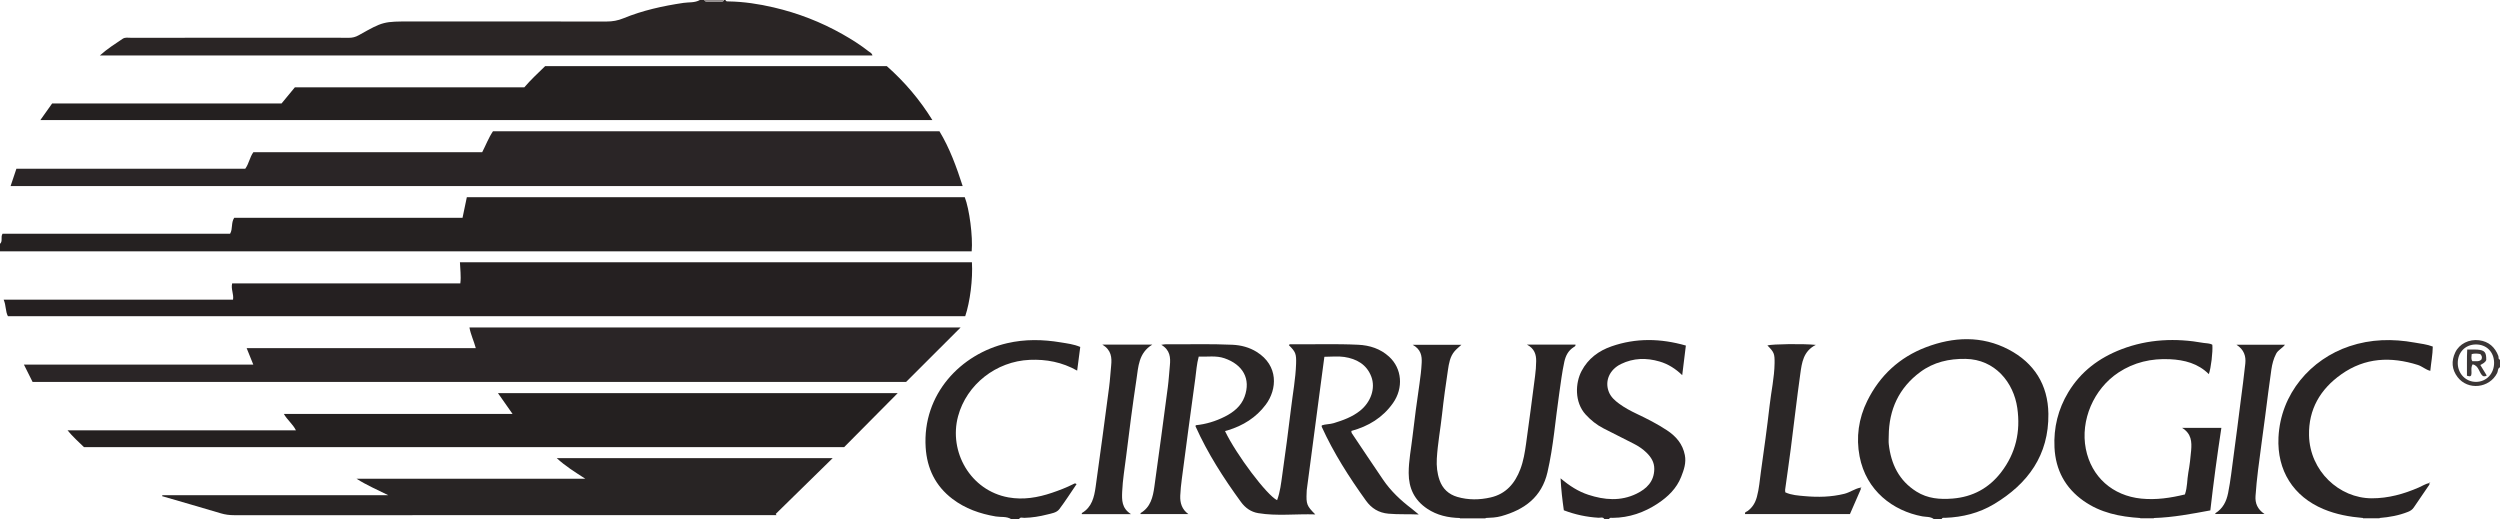 <?xml version="1.0" encoding="iso-8859-1"?>
<!-- Generator: Adobe Illustrator 27.0.0, SVG Export Plug-In . SVG Version: 6.00 Build 0)  -->
<svg version="1.1" id="Layer_1" xmlns="http://www.w3.org/2000/svg" xmlns:xlink="http://www.w3.org/1999/xlink" x="0px" y="0px"
	 viewBox="0 0 1661 345" style="enable-background:new 0 0 1661 345;" xml:space="preserve">
<g>
	<path style="fill:#252121;" d="M0,162c2.025-1.758,0.241-4.446,1.688-6.708c50.299,0,100.73,0,151.189,0
		c1.929-3.336,0.509-7.208,2.745-10.604c50.337,0,100.916,0,151.686,0c0.98-4.694,1.891-9.051,2.853-13.658
		c110.342,0,220.567,0,330.826,0c3.068,7.815,5.477,26.198,4.597,35.971C430.415,167,215.207,167,0,167C0,165.333,0,163.667,0,162z"
		/>
	<path style="fill:#2A2525;" d="M482,0c0.3,1.085,1.199,0.933,1.997,0.945c10.188,0.153,20.187,1.686,30.093,3.997
		c16.117,3.76,31.384,9.68,45.783,17.835c5.94,3.364,11.707,6.996,17.081,11.217c0.994,0.781,2.389,1.236,2.684,2.843
		c-170.982,0-341.906,0-513.264,0c4.856-4.35,10.005-7.644,15.083-11.042c1.706-1.142,3.55-0.692,5.332-0.693
		c39.493-0.031,78.986-0.024,118.478-0.024c8.832,0,17.664-0.06,26.495,0.039c2.414,0.027,4.473-0.522,6.588-1.71
		c16.353-9.186,16.371-9.153,35.245-9.153c43.159,0,86.318-0.026,129.476,0.044c3.9,0.006,7.479-0.637,11.111-2.132
		c12.812-5.274,26.243-8.206,39.921-10.244C457.733,1.381,461.609,1.951,465,0c1,0,2,0,3,0c0.197,0.719,0.707,1.014,1.413,1.015
		c3.394,0.005,6.789,0.006,10.183,0.004c0.708,0,1.214-0.297,1.404-1.02C481.333,0,481.667,0,482,0z"/>
	<path style="fill:#292525;" d="M1285,345c-2.302-1.915-5.244-1.447-7.874-1.941c-19.447-3.652-37.253-17.027-41.614-39.841
		c-2.411-12.614-0.696-25.177,5.123-36.918c8.355-16.858,21.402-28.865,38.815-35.537c18.383-7.044,37.254-7.885,55.104,1.468
		c16.881,8.845,26.148,23.35,26.395,42.716c0.35,27.375-13.533,46.476-36.192,60.022c-9.873,5.902-20.79,8.644-32.284,9.071
		c-0.9,0.033-2.061-0.411-2.473,0.96C1288.333,345,1286.667,345,1285,345z M1254.878,289.653c0,1.831-0.176,3.682,0.028,5.49
		c1.492,13.191,6.751,24.161,18.404,31.478c7.447,4.675,15.534,5.299,23.99,4.625c13.367-1.066,24.144-6.919,32.259-17.474
		c9.719-12.642,12.99-26.942,10.73-42.724c-2.419-16.898-14.772-32.32-34.391-32.602c-10.99-0.158-21.157,2.127-30.032,8.696
		C1261.637,257.673,1254.998,272.109,1254.878,289.653z"/>
	<path style="fill:#2A2526;" d="M1066,345c-0.939-1.795-2.637-0.926-3.968-1.007c-7.848-0.479-15.438-2.055-23.023-4.959
		c-0.968-6.847-1.789-13.705-2.162-21.246c5.846,4.963,11.719,8.732,18.391,10.924c10.715,3.521,21.538,4.439,32.047-0.679
		c6.758-3.291,11.712-8.124,11.82-16.402c0.059-4.538-2.127-7.915-5.169-10.892c-2.513-2.459-5.417-4.394-8.564-5.977
		c-6.687-3.364-13.357-6.759-20.026-10.157c-4.496-2.291-8.376-5.417-11.769-9.108c-7.643-8.314-6.925-21.133-2.775-29
		c4.362-8.267,11.353-13.418,19.918-16.393c16.201-5.628,32.542-5.328,49.37-0.515c-0.812,6.597-1.598,12.973-2.423,19.67
		c-4.362-4.216-9.266-7.38-15.02-9.064c-8.761-2.564-17.355-2.403-25.685,1.665c-7.628,3.724-10.927,11.361-8.028,18.571
		c1.357,3.375,3.976,5.683,6.8,7.766c3.621,2.671,7.578,4.785,11.634,6.708c6.91,3.276,13.725,6.741,20.116,10.949
		c6.013,3.959,10.473,9.061,11.924,16.464c1.022,5.214-0.61,9.831-2.435,14.467c-3.054,7.756-8.777,13.258-15.542,17.737
		c-9.053,5.994-18.973,9.438-29.938,9.537c-0.899,0.008-2.059-0.409-2.493,0.941C1068,345,1067,345,1066,345z"/>
	<path style="fill:#292525;" d="M672,345c-3.195-2.098-6.959-1.278-10.426-1.865c-10.504-1.778-20.263-5.194-28.771-11.663
		c-11.281-8.578-16.912-20.183-17.794-34.223c-2.221-35.348,23.333-62.089,54.114-69.228c11.895-2.759,23.752-2.537,35.661-0.539
		c4.234,0.71,8.545,1.174,12.938,3.03c-0.665,5.083-1.341,10.245-2.058,15.727c-9.994-5.65-20.482-7.613-31.445-7.157
		c-22.397,0.931-41.979,16.37-47.666,37.431c-6.362,23.559,8.16,49.394,33.436,53.954c9.868,1.78,19.544,0.134,28.969-3.062
		c4.87-1.652,9.668-3.488,14.26-5.822c0.585-0.297,1.119-0.733,2.058,0.057c-3.781,5.548-7.4,11.26-11.463,16.638
		c-1.837,2.432-5.211,2.829-8.051,3.559c-4.987,1.281-10.078,2.106-15.268,2.225c-1.16,0.027-2.726-0.789-3.493,0.94
		C675.333,345,673.667,345,672,345z"/>
	<path style="fill:#3B3636;" d="M1661,244c-1.629,0.768-1.238,2.568-1.881,3.837c-5.137,10.134-19.398,11.699-26.278,2.748
		c-3.934-5.118-4.261-10.778-1.574-16.443c2.707-5.709,9.189-8.942,15.865-8.076c6.335,0.822,10.536,4.532,12.788,10.471
		c0.319,0.842-0.299,2.086,1.081,2.462C1661,240.667,1661,242.333,1661,244z M1632.938,241.324
		c0.06,7.048,5.421,12.478,12.238,12.394c6.834-0.084,11.93-5.51,11.901-12.671c-0.029-7.236-5.05-12.259-12.18-12.187
		C1637.886,228.93,1632.878,234.151,1632.938,241.324z"/>
	<path style="fill:#B2AEAF;" d="M970,345c-0.002-0.279-0.027-0.557-0.077-0.832c5.715-0.008,11.43-0.015,17.146-0.022
		c-0.077,0.28-0.1,0.565-0.069,0.854C981.333,345,975.667,345,970,345z"/>
	<path style="fill:#908A8A;" d="M481,0c-0.19,0.723-0.695,1.019-1.404,1.02c-3.394,0.002-6.789,0.001-10.183-0.004
		C468.707,1.014,468.197,0.719,468,0C472.333,0,476.667,0,481,0z"/>
	<path style="fill:#C5C1C1;" d="M1570,345c0.039-0.29,0.023-0.577-0.046-0.86c3.697,0,7.395,0.001,11.092,0.001
		c-0.069,0.284-0.084,0.57-0.046,0.86C1577.333,345,1573.667,345,1570,345z"/>
	<path style="fill:#C5C1C1;" d="M1431.053,344.166c-0.042,0.277-0.059,0.555-0.053,0.834c-3,0-6,0-9,0
		c0.007-0.279-0.011-0.557-0.053-0.834C1424.982,344.166,1428.018,344.166,1431.053,344.166z"/>
	<path style="fill:#252021;" d="M645.756,174.261c0.636,11.282-1.241,26.285-4.461,35.815c-211.866,0-423.794,0-636.037,0
		c-1.701-3.217-1.147-7.033-2.83-10.973c51.167,0,101.715,0,152.402,0c0.583-3.834-1.509-6.968-0.586-10.806
		c50.328,0,100.86,0,151.594,0c0.598-4.938-0.108-9.357-0.259-14.036C418.901,174.261,532.16,174.261,645.756,174.261z"/>
	<path style="fill:#2A2526;" d="M7.032,123.625c1.396-4.16,2.602-7.752,3.868-11.525c50.816,0,101.449,0,152.054,0
		c2.481-3.416,2.919-7.583,5.399-10.991c50.558,0,101.2,0,152.023,0c2.407-4.63,4.184-9.466,7.146-13.878
		c98.708,0,197.519,0,296.662,0c6.82,11.27,11.308,23.711,15.415,36.393C428.84,123.625,218.196,123.625,7.032,123.625z"/>
	<path style="fill:#2A2526;" d="M168.289,242.235c-1.572-3.897-2.864-7.098-4.411-10.932c50.954,0,101.47,0,152.241,0
		c-1.308-4.893-3.365-8.93-4.216-13.716c109.264,0,218.313,0,326.317,0c-11.308,11.297-23.298,23.275-36.219,36.184
		c-192.24,0-386.194,0-580.344,0c-1.86-3.72-3.698-7.398-5.766-11.535C66.686,242.235,117.073,242.235,168.289,242.235z"/>
	<path style="fill:#242020;" d="M589.187,43.924c11.897,10.532,21.851,22.237,30.288,35.858c-197.711,0-394.903,0-592.668,0
		c2.744-3.866,5.218-7.35,7.831-11.032c50.832,0,101.626,0,152.419,0c3.003-3.638,5.851-7.089,8.842-10.714
		c50.752,0,101.555,0,152.457,0c4.276-5.047,9.068-9.42,13.863-14.113C437.71,43.924,513.34,43.924,589.187,43.924z"/>
	<path style="fill:#242020;" d="M55.79,297.073c-3.708-3.617-7.426-6.902-10.907-11.15c50.817,0,101.094,0,151.743,0
		c-2.055-4.145-5.635-6.765-8.049-10.914c50.772,0,101,0,151.963,0c-3.415-4.868-6.432-9.167-9.704-13.83
		c88.627,0,176.706,0,265.619,0c-12.111,12.21-23.794,23.989-35.602,35.894C392.658,297.073,224.397,297.073,55.79,297.073z"/>
	<path style="fill:#282424;" d="M107.901,329c49.61,0,99.219,0,150.036,0c-7.482-3.73-14.144-6.544-21.069-10.924
		c50.934,0,100.912,0,152.016,0c-6.994-4.539-13.194-8.326-18.96-13.672c61.392,0,122.289,0,183.293,0
		c-12.646,12.389-25.236,24.721-37.825,37.054c0.18,0.269,0.359,0.538,0.539,0.807c-1.654,0-3.308,0-4.962,0
		c-118.466,0-236.932-0.003-355.398,0.019c-3.02,0.001-5.914-0.353-8.832-1.225c-12.989-3.882-26.02-7.619-39.036-11.409
		C107.769,329.433,107.835,329.217,107.901,329z"/>
	<path style="fill:#2A2626;" d="M879.911,237.05c-1.008,7.574-1.994,14.954-2.97,22.336c-1.547,11.699-3.086,23.4-4.63,35.1
		c-1.37,10.382-2.745,20.763-4.109,31.146c-0.065,0.494-0.044,0.998-0.067,1.498c-0.358,7.809,0.077,8.988,5.732,14.641
		c-12.994-0.422-25.489,1.228-37.941-0.842c-4.846-0.806-8.602-3.538-11.427-7.409c-11.568-15.858-22.147-32.322-30.208-50.291
		c-0.051-0.113,0.09-0.312,0.22-0.717c6.704-0.658,13.18-2.638,19.272-5.713c5.771-2.912,10.773-6.921,13.068-13.135
		c4.446-12.036-1.23-21.507-13.392-25.657c-5.493-1.874-11.199-0.865-17.034-1.069c-1.363,4.874-1.621,9.843-2.299,14.713
		c-3.092,22.224-6.017,44.472-8.952,66.718c-0.479,3.629-0.86,7.284-1.019,10.939c-0.211,4.847,1.103,9.138,5.388,12.24
		c-10.59,0-21.181,0-31.75,0c0-0.118-0.11-0.593,0.016-0.667c6.653-3.916,8.178-10.613,9.132-17.412
		c3.094-22.054,6.032-44.13,8.947-66.208c0.631-4.779,0.889-9.606,1.367-14.406c0.531-5.332,0.168-10.329-5.707-13.77
		c1.564-0.193,2.209-0.346,2.854-0.341c14.827,0.115,29.66-0.38,44.479,0.319c5.702,0.269,11.176,1.705,16.072,4.756
		c14.584,9.091,13.636,24.835,6.009,35.037c-6.405,8.569-15.048,13.938-25.195,17.025c-0.612,0.186-1.23,0.351-1.869,0.533
		c7.479,15.634,27.792,42.648,34.605,45.906c2.026-5.479,2.65-11.232,3.447-16.912c2.054-14.647,4.061-29.305,5.798-43.992
		c1.171-9.902,3.038-19.73,3.368-29.728c0.217-6.56-0.315-7.927-4.763-12.324c0.276-0.837,1.031-0.616,1.583-0.612
		c14.827,0.104,29.661-0.408,44.478,0.307c7.651,0.369,14.713,2.644,20.496,7.924c8.623,7.872,9.642,20.824,2.58,30.837
		c-6.834,9.691-16.307,15.417-27.655,18.503c0.081,0.515,0.012,1.066,0.245,1.414c6.936,10.364,13.859,20.736,20.876,31.044
		c5.112,7.509,11.66,13.636,18.856,19.112c1.442,1.097,2.81,2.293,4.809,3.934c-7.135-0.317-13.585,0.045-20.092-0.526
		c-6.544-0.574-11.325-3.583-14.984-8.674c-11.174-15.544-21.47-31.625-29.416-49.107c-0.058-0.127,0.023-0.316,0.082-0.911
		c2.459-0.85,5.308-0.669,7.949-1.482c6.237-1.919,12.3-4.109,17.469-8.239c7.189-5.745,10.367-14.943,7.474-22.607
		c-3.09-8.184-9.859-11.89-17.965-13.118C888.933,236.526,884.553,237.05,879.911,237.05z"/>
	<path style="fill:#292525;" d="M987.069,344.146c-5.715,0.008-11.43,0.015-17.146,0.022c-7.775-0.189-15.144-1.782-21.721-6.196
		c-8.422-5.652-12.261-13.526-12.273-23.666c-0.009-8.216,1.628-16.204,2.546-24.286c1.331-11.72,2.948-23.411,4.636-35.086
		c0.668-4.618,1.229-9.233,1.459-13.884c0.23-4.658-0.516-8.968-6.016-11.983c11.354,0,21.685,0,32.424,0
		c-1.634,1.524-3.257,2.777-4.559,4.304c-3.049,3.576-3.752,8.107-4.411,12.516c-1.45,9.697-2.822,19.414-3.877,29.161
		c-1.073,9.916-2.944,19.735-3.508,29.71c-0.275,4.863,0.207,9.639,1.815,14.225c1.999,5.7,5.994,9.47,11.81,11.164
		c7.349,2.141,14.818,2.036,22.181,0.341c10.147-2.335,16.089-9.32,19.675-18.723c2.092-5.485,3.018-11.225,3.821-16.971
		c2.094-14.974,4.049-29.968,5.982-44.964c0.425-3.299,0.711-6.638,0.732-9.96c0.028-4.3-1.067-8.229-6.14-10.919
		c11.534,0,21.928,0,32.298,0c0.085,1.06-0.64,1.325-1.149,1.642c-3.644,2.268-5.412,5.683-6.304,9.756
		c-1.531,6.986-2.359,14.077-3.398,21.139c-2.562,17.411-3.824,35.007-7.792,52.22c-3.825,16.594-15.33,24.916-30.706,29.224
		C994.079,343.875,990.561,344.007,987.069,344.146z"/>
	<path style="fill:#292525;" d="M1431.053,344.166c-3.035,0-6.07,0.001-9.105,0.001c-13.451-0.834-26.399-3.443-37.654-11.405
		c-12.192-8.625-18.561-20.532-19.294-35.439c-0.647-13.153,2.409-25.477,9.166-36.703c8.284-13.763,20.477-22.904,35.403-28.604
		c17.769-6.785,35.974-7.503,54.501-4.178c1.949,0.35,4.021,0.124,5.811,1.229c0.376,4.867-0.858,15.294-2.325,19.503
		c-7.186-7.13-16.149-9.443-25.909-9.914c-12.327-0.595-23.798,2.033-34.123,8.835c-16.558,10.908-25.415,31.796-21.715,50.693
		c3.659,18.691,17.835,31.188,36.853,33.087c9.955,0.994,19.503-0.456,28.995-2.769c1.69-4.86,1.397-9.768,2.258-14.497
		c0.892-4.899,1.478-9.871,1.886-14.836c0.459-5.583,0.22-11.068-6.007-14.878c9.217,0,17.687,0,26.078,0
		c-2.756,18.097-5.212,36.156-7.328,54.81C1456.338,341.36,1443.847,343.79,1431.053,344.166z"/>
	<path style="fill:#292525;" d="M1581.046,344.14c-3.697,0-7.395-0.001-11.092-0.001c-8.972-0.764-17.748-2.352-26.121-5.846
		c-20.225-8.44-31.03-25.749-30.015-47.609c1.357-29.232,21.544-52.054,47.151-60.639c14.242-4.775,28.671-5.073,43.3-2.44
		c4.059,0.731,8.189,1.138,12.071,2.651c-0.069,5.448-1.124,10.638-1.651,16.137c-3.073-0.731-5.364-3.014-8.274-3.929
		c-17.904-5.629-35.007-4.974-50.865,6.235c-14,9.897-21.791,23.3-21.433,40.492c0.494,23.69,19.98,41.833,41.661,41.882
		c11.024,0.025,21.329-2.865,31.32-7.215c2.271-0.989,4.372-2.37,6.825-2.935l-0.096-0.14c0.81,0.868,0.052,1.486-0.375,2.113
		c-3.25,4.776-6.542,9.524-9.769,14.316c-0.97,1.441-2.251,2.243-3.86,2.882C1593.778,342.494,1587.484,343.621,1581.046,344.14z"/>
	<path style="fill:#2B2727;" d="M1235.902,323.86c0.289,0.38,0.611,0.701,0.355,1.285c-2.392,5.445-4.758,10.901-7.155,16.406
		c-23.414,0-46.527,0-69.66,0c-0.392-1.367,0.894-1.485,1.627-2.01c3.25-2.328,5.122-5.464,6.191-9.332
		c1.517-5.488,1.892-11.128,2.678-16.706c2.064-14.638,4.115-29.283,5.781-43.97c1.067-9.402,3.179-18.685,3.315-28.191
		c0.092-6.406-0.312-7.332-4.779-11.846c3.465-0.938,23.72-1.225,32.182-0.357c-8.336,4.189-9.279,11.844-10.304,19.161
		c-2.329,16.613-4.208,33.288-6.351,49.927c-1.166,9.053-2.502,18.084-3.74,27.128c-0.065,0.477,0.065,0.982,0.128,1.759
		c4.058,1.868,8.579,2.134,12.923,2.523c8.791,0.787,17.59,0.605,26.272-1.547c3.744-0.928,6.848-3.351,10.624-4.094
		L1235.902,323.86z"/>
	<path style="fill:#2A2626;" d="M751.409,341.568c-11.557,0-22.119,0-32.668,0c0.015-0.152-0.062-0.635,0.091-0.724
		c6.662-3.907,8.158-10.61,9.111-17.4c3.093-22.034,6.027-44.09,8.94-66.148c0.63-4.775,0.886-9.598,1.37-14.393
		c0.537-5.328,0.179-10.318-5.872-13.955c11.527,0,21.939,0,33.215,0c-9.171,5.602-9.265,14.704-10.526,23.064
		c-2.551,16.91-4.752,33.876-6.82,50.852c-0.964,7.911-2.328,15.778-2.675,23.773C745.331,332.245,745.224,337.636,751.409,341.568z
		"/>
	<path style="fill:#2A2626;" d="M1504.553,341.508c-11.537,0-22.115,0-32.691,0c0.003-0.035-0.069-0.464,0.072-0.553
		c4.972-3.134,7.283-7.719,8.431-13.436c1.639-8.168,2.503-16.421,3.632-24.646c1.65-12.021,3.14-24.063,4.676-36.099
		c1.073-8.412,2.239-16.816,3.111-25.25c0.503-4.858-0.804-9.217-5.888-12.497c11.154,0,21.518,0,32.254,0
		c-1.767,2.365-4.545,3.445-5.879,5.982c-1.737,3.304-2.638,6.861-3.167,10.442c-1.532,10.359-2.757,20.763-4.128,31.147
		c-1.565,11.863-3.219,23.715-4.71,35.587c-0.725,5.776-1.296,11.578-1.698,17.385
		C1498.245,334.238,1499.757,338.293,1504.553,341.508z"/>
	<path style="fill:#292525;" d="M1613.924,320.925c0.215-0.163,0.429-0.326,0.659-0.5c0.009,0.718-0.303,0.692-0.755,0.361
		L1613.924,320.925z"/>
	<path style="fill:#2B2727;" d="M1235.989,323.996c0.2-0.181,0.4-0.361,0.612-0.552c0.023,0.596-0.109,0.896-0.699,0.415
		L1235.989,323.996z"/>
	<path style="fill:#3B3636;" d="M1639.216,232.253c2.669,0,4.668-0.122,6.648,0.024c4.964,0.366,6.09,1.727,5.992,6.935
		c-0.676,1.678-2.234,2.337-3.918,3.308c1.423,2.335,2.845,4.666,4.255,6.981c-0.891,0.635-1.696,0.578-2.518,0.365
		c-2.736-2.093-2.554-6.888-6.864-7.804c-1.561,2.537-0.204,5.143-1.029,7.437c-0.667,0.874-1.458,0.451-2.746,0.145
		C1639.141,243.924,1638.885,238.099,1639.216,232.253z M1647.921,235.233c-1.923-0.356-3.829-0.512-5.735,0.026
		c-0.091,1.711-0.567,3.169,0.453,4.707c2.012-0.163,4.201,0.608,5.954-1.031C1649.235,237.68,1649.195,236.613,1647.921,235.233z"
		/>
</g>
</svg>
